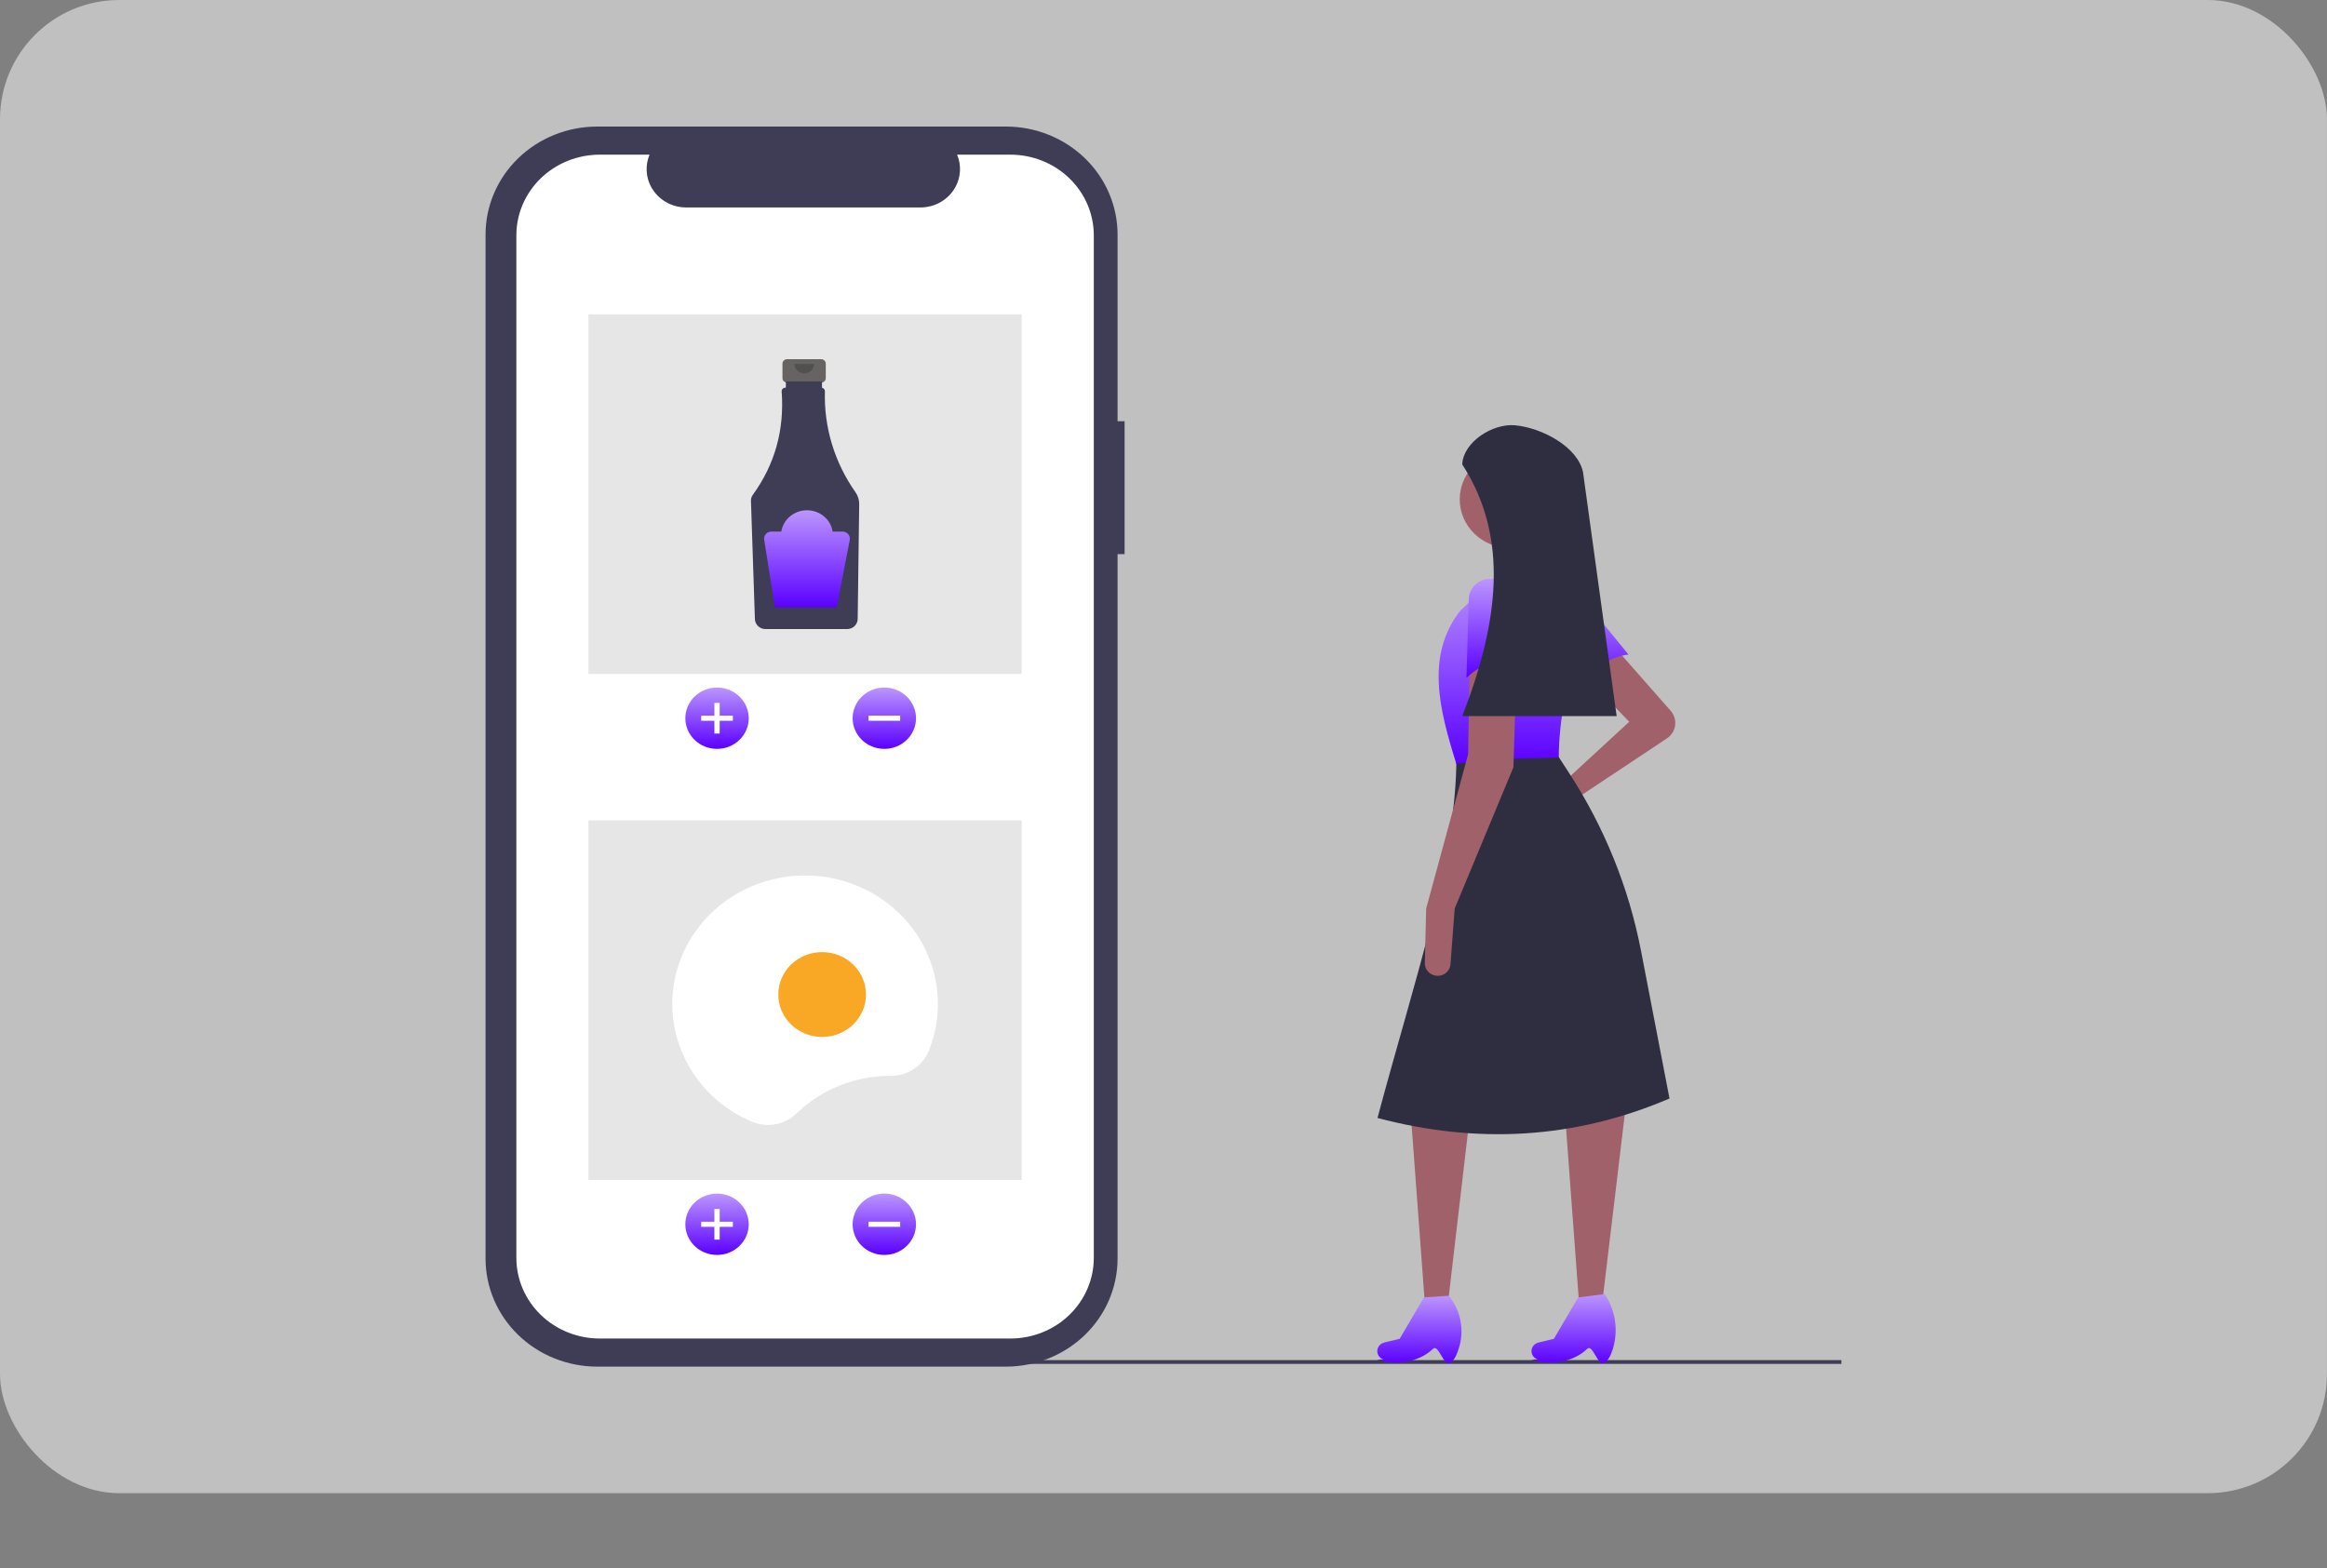 <svg width="7476" height="5039" viewBox="0 0 7476 5039" fill="none" xmlns="http://www.w3.org/2000/svg">
<rect x="0" y="0" width="7476" height="5039" fill="#808080" stroke="none"/>
<rect width="7475.86" height="4798.38" rx="383" fill="white" fill-opacity="0.5"/>
<g clip-path="url(#clip0_176_9)">
<path d="M5915.93 4370.68H2976.43V4382.95H5915.93V4370.68Z" fill="#3F3D56"/>
<path d="M5367.35 2284.16C5373.01 2290.59 5377.21 2298.11 5379.68 2306.21C5382.14 2314.32 5382.83 2322.83 5381.68 2331.21C5380.53 2339.58 5377.57 2347.63 5373.01 2354.83C5368.44 2362.04 5362.36 2368.23 5355.16 2373.01L5050.95 2575.15L4916.99 2661.58C4909.38 2666.49 4900.15 2668.48 4891.11 2667.17C4882.07 2665.86 4873.85 2661.34 4868.06 2654.49C4864.68 2650.5 4862.24 2645.84 4860.91 2640.85C4859.57 2635.85 4859.37 2630.64 4860.32 2625.56C4861.28 2620.48 4863.36 2615.67 4866.42 2611.44C4869.48 2607.22 4873.46 2603.69 4878.07 2601.1L5007.81 2528.19L5234.25 2319.47L5088.69 2168.16L5196.51 2089.89L5367.35 2284.16Z" fill="#A0616A"/>
<path d="M4651.98 4187.47H4577.57L4533.37 3592.63L4722.07 3587.41L4651.98 4187.47Z" fill="#A0616A"/>
<path d="M4657.37 4380.53C4637.53 4389.3 4620.91 4318.29 4604.17 4334.21C4557.36 4378.73 4485.67 4388.43 4423.18 4368.99L4445.05 4368.75C4441.28 4367.58 4437.79 4365.68 4434.8 4363.16C4431.81 4360.65 4429.38 4357.57 4427.66 4354.12C4425.93 4350.67 4424.95 4346.92 4424.77 4343.09C4424.59 4339.26 4425.21 4335.43 4426.6 4331.84C4428.27 4327.55 4430.98 4323.71 4434.52 4320.65C4438.06 4317.6 4442.31 4315.42 4446.91 4314.31L4496.69 4302.26L4574.87 4169.21L4654.68 4163.99C4672.47 4185.94 4684.88 4211.51 4690.99 4238.78C4697.1 4266.04 4696.74 4294.3 4689.94 4321.41C4682.7 4350.01 4671.52 4374.28 4657.37 4380.53Z" fill="url(#paint0_linear_176_9)"/>
<path d="M5147.46 4187.47H5073.04L5028.85 3592.63L5222.94 3556.11L5147.46 4187.47Z" fill="#A0616A"/>
<path d="M5152.85 4380.53C5133.01 4389.3 5116.39 4318.29 5099.65 4334.21C5052.84 4378.73 4981.15 4388.43 4918.66 4368.99L4940.53 4368.75C4936.76 4367.58 4933.27 4365.68 4930.28 4363.16C4927.29 4360.65 4924.86 4357.57 4923.14 4354.12C4921.41 4350.67 4920.43 4346.92 4920.25 4343.09C4920.07 4339.26 4920.69 4335.43 4922.08 4331.84C4923.74 4327.55 4926.46 4323.71 4930 4320.65C4933.54 4317.6 4937.79 4315.42 4942.38 4314.31L4992.17 4302.26L5070.35 4169.21L5155.55 4158.77L5157.7 4162.18C5174.17 4187.87 5184.79 4216.66 5188.85 4246.64C5192.91 4276.62 5190.31 4307.09 5181.24 4336.02C5174.15 4357.99 5164.51 4375.38 5152.85 4380.53Z" fill="url(#paint1_linear_176_9)"/>
<path d="M5231.84 2103.34C5163.4 2112.56 5116.03 2148.83 5096.73 2221.18L4970.94 1996.41C4963.48 1982.13 4961.59 1965.72 4965.62 1950.2C4969.64 1934.67 4979.31 1921.07 4992.86 1911.89C5007.23 1902.14 5024.91 1898.08 5042.28 1900.54C5059.65 1903 5075.38 1911.79 5086.27 1925.12L5231.84 2103.34Z" fill="url(#paint2_linear_176_9)"/>
<path d="M5363.65 3530.02C5057.81 3660.98 4744.81 3677.1 4425.54 3592.63C4542.13 3155.02 4679.79 2759.32 4678.94 2434.27L4991.64 2408.18L5039.79 2482.05C5154.02 2657.32 5232.87 2851.96 5272.16 3055.67L5363.65 3530.02Z" fill="#2F2E41"/>
<path d="M4851.46 1761.16C4940.79 1761.16 5013.21 1691.08 5013.21 1604.63C5013.21 1518.17 4940.79 1448.09 4851.46 1448.09C4762.14 1448.09 4689.72 1518.17 4689.72 1604.63C4689.72 1691.08 4762.14 1761.16 4851.46 1761.16Z" fill="#A0616A"/>
<path d="M5029.38 1881.17L4829.9 1891.61L4797.55 1719.42L4959.29 1693.33L5029.38 1881.17Z" fill="#A0616A"/>
<path d="M5007.81 2434.27L4789.27 2440.23L4678.94 2455.14C4624.78 2281.99 4579.18 2109.25 4689.72 1964.66L4819.12 1839.43L5013.21 1834.21L5015.78 1835.63C5046.6 1852.73 5070.49 1879.47 5083.51 1911.46C5096.52 1943.45 5097.89 1978.77 5087.39 2011.62C5039.22 2163.1 5008.28 2306.14 5007.81 2434.27Z" fill="url(#paint3_linear_176_9)"/>
<path d="M4673.55 2919.53L4659.99 3098.83C4659.26 3108.44 4654.98 3117.46 4647.92 3124.25C4640.86 3131.04 4631.51 3135.13 4621.58 3135.77C4615.86 3136.14 4610.12 3135.35 4604.73 3133.45C4599.34 3131.56 4594.42 3128.6 4590.28 3124.76C4586.14 3120.92 4582.87 3116.29 4580.69 3111.16C4578.5 3106.03 4577.44 3100.52 4577.58 3094.97L4581.89 2919.53L4716.68 2423.83L4722.07 2121.19L4873.03 2115.98L4862.25 2465.57L4673.55 2919.53Z" fill="#A0616A"/>
<path d="M4889.2 2142.07C4825.2 2116.88 4765.42 2125.31 4711.29 2178.59L4718.7 1923.07C4719.64 1907.09 4726.49 1891.97 4738.01 1880.48C4749.52 1869 4764.93 1861.91 4781.4 1860.53C4798.89 1859.05 4816.3 1864.11 4830.06 1874.66C4843.82 1885.2 4852.89 1900.44 4855.41 1917.25L4889.2 2142.07Z" fill="url(#paint4_linear_176_9)"/>
<path d="M5193.82 2301.21H4697.81C4813.52 2004.67 4850.83 1728.8 4697.81 1492.44C4700.44 1421.45 4794.52 1359.91 4867.58 1366.71C4953.87 1374.74 5069.83 1436.11 5085.99 1518.53L5193.82 2301.21Z" fill="#2F2E41"/>
<path d="M3613.05 1353.67H3590.43V753.849C3590.43 708.259 3581.15 663.116 3563.12 620.996C3545.1 578.876 3518.67 540.605 3485.37 508.368C3452.06 476.131 3412.51 450.56 3368.99 433.113C3325.47 415.667 3278.83 406.687 3231.72 406.688H1918.64C1871.54 406.687 1824.89 415.667 1781.37 433.113C1737.85 450.56 1698.31 476.132 1665 508.369C1631.69 540.606 1605.26 578.876 1587.24 620.996C1569.21 663.116 1559.93 708.259 1559.93 753.849V4044.53C1559.93 4090.12 1569.21 4135.26 1587.24 4177.38C1605.26 4219.5 1631.69 4257.77 1665 4290.01C1698.31 4322.24 1737.85 4347.81 1781.37 4365.26C1824.89 4382.71 1871.54 4391.69 1918.64 4391.69H3231.72C3278.83 4391.69 3325.47 4382.71 3368.99 4365.26C3412.51 4347.81 3452.06 4322.24 3485.37 4290.01C3518.67 4257.77 3545.1 4219.5 3563.12 4177.38C3581.15 4135.26 3590.43 4090.12 3590.43 4044.53V1780.64H3613.05V1353.67Z" fill="#3F3D56"/>
<path d="M3246.19 497.008H3074.79C3082.68 515.71 3085.68 536.002 3083.55 556.095C3081.42 576.188 3074.22 595.466 3062.58 612.231C3050.94 628.995 3035.22 642.732 3016.8 652.23C2998.38 661.728 2977.83 666.697 2956.96 666.699H2204.71C2183.84 666.697 2163.29 661.728 2144.88 652.23C2126.46 642.732 2110.73 628.995 2099.09 612.231C2087.45 595.466 2080.25 576.188 2078.12 556.095C2075.99 536.002 2079 515.71 2086.88 497.008H1926.79C1891.61 497.008 1856.78 503.714 1824.28 516.742C1791.78 529.771 1762.25 548.868 1737.37 572.942C1712.5 597.016 1692.77 625.596 1679.3 657.051C1665.84 688.505 1658.91 722.218 1658.91 756.264V4042.11C1658.91 4076.16 1665.84 4109.87 1679.3 4141.33C1692.77 4172.78 1712.5 4201.36 1737.37 4225.43C1762.25 4249.51 1791.78 4268.61 1824.28 4281.63C1856.78 4294.66 1891.61 4301.37 1926.79 4301.37H3246.19C3281.37 4301.37 3316.21 4294.66 3348.71 4281.63C3381.21 4268.61 3410.74 4249.51 3435.61 4225.43C3460.49 4201.36 3480.22 4172.78 3493.68 4141.33C3507.14 4109.87 3514.07 4076.16 3514.07 4042.11V756.264C3514.07 687.505 3485.85 621.562 3435.61 572.942C3385.38 524.322 3317.24 497.008 3246.19 497.008Z" fill="white"/>
<path d="M3282.39 1010.28H1890.6V2165.63H3282.39V1010.28Z" fill="#E6E6E6"/>
<path d="M2303.61 2406.55C2359.85 2406.55 2405.45 2362.42 2405.45 2307.99C2405.45 2253.56 2359.85 2209.43 2303.61 2209.43C2247.36 2209.43 2201.77 2253.56 2201.77 2307.99C2201.77 2362.42 2247.36 2406.55 2303.61 2406.55Z" fill="url(#paint5_linear_176_9)"/>
<path d="M2354.53 2299.78H2312.1V2258.71H2295.12V2299.78H2252.69V2316.2H2295.12V2357.27H2312.1V2316.2H2354.53V2299.78Z" fill="white"/>
<path d="M2841.09 2406.55C2897.33 2406.55 2942.93 2362.42 2942.93 2307.99C2942.93 2253.56 2897.33 2209.43 2841.09 2209.43C2784.85 2209.43 2739.25 2253.56 2739.25 2307.99C2739.25 2362.42 2784.85 2406.55 2841.09 2406.55Z" fill="url(#paint6_linear_176_9)"/>
<path d="M2892.01 2316.2V2299.78H2790.17V2316.2H2892.01Z" fill="white"/>
<path d="M2638.4 1154.37H2528.41C2524.55 1154.37 2520.84 1155.85 2518.1 1158.5C2515.37 1161.15 2513.83 1164.74 2513.83 1168.48V1215.2C2513.83 1218.95 2515.37 1222.53 2518.1 1225.18C2520.84 1227.83 2524.55 1229.31 2528.41 1229.31H2546.64V1299.32H2620.17V1229.31H2638.4C2642.27 1229.31 2645.98 1227.83 2648.71 1225.18C2651.45 1222.53 2652.98 1218.95 2652.98 1215.2V1168.48C2652.98 1164.74 2651.45 1161.15 2648.71 1158.5C2645.98 1155.85 2642.27 1154.37 2638.4 1154.37Z" fill="#676363"/>
<path d="M2748.57 1581.97C2681.21 1486.58 2646.77 1373 2650.19 1257.51C2650.25 1254.85 2649.36 1252.24 2647.66 1250.14C2645.97 1248.04 2643.57 1246.58 2640.88 1245.99V1225.8H2524.72V1245.71H2523.12C2521.56 1245.71 2520.01 1246.01 2518.56 1246.6C2517.12 1247.18 2515.8 1248.03 2514.7 1249.1C2513.59 1250.17 2512.72 1251.45 2512.12 1252.85C2511.52 1254.25 2511.22 1255.75 2511.22 1257.26C2511.22 1257.54 2511.23 1257.82 2511.25 1258.1C2520.4 1381.56 2489.5 1492.28 2418.55 1590.25C2414.46 1595.88 2412.38 1602.64 2412.6 1609.52L2425.3 1989.77C2425.61 1998.25 2429.29 2006.29 2435.57 2012.21C2441.85 2018.13 2450.25 2021.47 2459.02 2021.54H2721.76C2730.63 2021.47 2739.12 2018.05 2745.42 2012.01C2751.72 2005.97 2755.34 1997.79 2755.5 1989.21L2760.4 1620.02C2760.54 1606.47 2756.41 1593.19 2748.57 1581.97Z" fill="#3F3D56"/>
<path opacity="0.2" d="M2615.47 1169.59C2615.47 1177.67 2612.16 1185.41 2606.26 1191.12C2600.36 1196.83 2592.36 1200.04 2584.01 1200.04C2575.67 1200.04 2567.67 1196.83 2561.77 1191.12C2555.87 1185.41 2552.55 1177.67 2552.55 1169.59" fill="black"/>
<path d="M2706.97 1708.28H2675.16C2672.12 1689.21 2662.13 1671.81 2646.99 1659.25C2631.85 1646.68 2612.57 1639.77 2592.63 1639.77C2572.68 1639.77 2553.4 1646.68 2538.26 1659.25C2523.13 1671.81 2513.13 1689.21 2510.1 1708.28H2478.28C2474.89 1708.28 2471.55 1708.99 2468.47 1710.36C2465.4 1711.73 2462.66 1713.72 2460.46 1716.21C2458.26 1718.69 2456.63 1721.61 2455.7 1724.76C2454.77 1727.91 2454.56 1731.22 2455.07 1734.46L2489.63 1951.86H2688.07L2730.05 1735.19C2730.69 1731.91 2730.57 1728.53 2729.7 1725.3C2728.83 1722.07 2727.24 1719.06 2725.04 1716.49C2722.84 1713.92 2720.08 1711.85 2716.95 1710.44C2713.83 1709.02 2710.42 1708.28 2706.97 1708.28Z" fill="url(#paint7_linear_176_9)"/>
<path d="M3282.39 2636.52H1890.6V3791.87H3282.39V2636.52Z" fill="#E6E6E6"/>
<path d="M2303.61 4032.79C2359.85 4032.79 2405.45 3988.67 2405.45 3934.23C2405.45 3879.8 2359.85 3835.67 2303.61 3835.67C2247.36 3835.67 2201.77 3879.8 2201.77 3934.23C2201.77 3988.67 2247.36 4032.79 2303.61 4032.79Z" fill="url(#paint8_linear_176_9)"/>
<path d="M2354.53 3926.02H2312.1V3884.96H2295.12V3926.02H2252.69V3942.45H2295.12V3983.52H2312.1V3942.45H2354.53V3926.02Z" fill="white"/>
<path d="M2841.09 4032.79C2897.33 4032.79 2942.93 3988.67 2942.93 3934.23C2942.93 3879.8 2897.33 3835.67 2841.09 3835.67C2784.85 3835.67 2739.25 3879.8 2739.25 3934.23C2739.25 3988.67 2784.85 4032.79 2841.09 4032.79Z" fill="url(#paint9_linear_176_9)"/>
<path d="M2892.01 3942.45V3926.02H2790.17V3942.45H2892.01Z" fill="white"/>
<path d="M2860.48 3457.3L2861.25 3457.3C2887.46 3457.51 2913.12 3450.08 2934.89 3435.96C2956.66 3421.85 2973.54 3401.71 2983.31 3378.18C3014.09 3302.84 3021.3 3220.4 3004.03 3141.13C2986.77 3061.85 2945.79 2989.24 2886.19 2932.34C2826.6 2875.45 2751.03 2836.77 2668.9 2821.13C2586.76 2805.49 2501.68 2813.58 2424.26 2844.39C2346.84 2875.2 2280.49 2927.37 2233.48 2994.4C2186.47 3061.44 2160.87 3140.37 2159.88 3221.38C2158.88 3302.39 2182.52 3381.9 2227.87 3450C2273.22 3518.1 2338.26 3571.79 2414.9 3604.37C2438.72 3614.58 2465.17 3617.58 2490.79 3612.99C2516.4 3608.39 2539.98 3596.41 2558.44 3578.61C2598.02 3540.1 2645.09 3509.56 2696.93 3488.74C2748.77 3467.91 2804.36 3457.23 2860.48 3457.3Z" fill="white"/>
<path d="M2641.29 3332.29C2719.11 3332.29 2782.2 3271.23 2782.2 3195.92C2782.2 3120.6 2719.11 3059.54 2641.29 3059.54C2563.47 3059.54 2500.38 3120.6 2500.38 3195.92C2500.38 3271.23 2563.47 3332.29 2641.29 3332.29Z" fill="#F9A825"/>
</g>
<defs>
<linearGradient id="paint0_linear_176_9" x1="4559.25" y1="4163.99" x2="4559.25" y2="4381.28" gradientUnits="userSpaceOnUse">
<stop stop-color="#BB96FE"/>
<stop offset="1" stop-color="#5B00FF"/>
</linearGradient>
<linearGradient id="paint1_linear_176_9" x1="5054.68" y1="4158.77" x2="5054.68" y2="4381.28" gradientUnits="userSpaceOnUse">
<stop stop-color="#BB96FE"/>
<stop offset="1" stop-color="#5B00FF"/>
</linearGradient>
<linearGradient id="paint2_linear_176_9" x1="5097.69" y1="1899.84" x2="5097.69" y2="2221.18" gradientUnits="userSpaceOnUse">
<stop stop-color="#BB96FE"/>
<stop offset="1" stop-color="#5B00FF"/>
</linearGradient>
<linearGradient id="paint3_linear_176_9" x1="4858.14" y1="1834.21" x2="4858.14" y2="2455.14" gradientUnits="userSpaceOnUse">
<stop stop-color="#BB96FE"/>
<stop offset="1" stop-color="#5B00FF"/>
</linearGradient>
<linearGradient id="paint4_linear_176_9" x1="4800.24" y1="1860.28" x2="4800.24" y2="2178.59" gradientUnits="userSpaceOnUse">
<stop stop-color="#BB96FE"/>
<stop offset="1" stop-color="#5B00FF"/>
</linearGradient>
<linearGradient id="paint5_linear_176_9" x1="2303.61" y1="2209.43" x2="2303.61" y2="2406.55" gradientUnits="userSpaceOnUse">
<stop stop-color="#BB96FE"/>
<stop offset="1" stop-color="#5B00FF"/>
</linearGradient>
<linearGradient id="paint6_linear_176_9" x1="2841.09" y1="2209.43" x2="2841.09" y2="2406.55" gradientUnits="userSpaceOnUse">
<stop stop-color="#BB96FE"/>
<stop offset="1" stop-color="#5B00FF"/>
</linearGradient>
<linearGradient id="paint7_linear_176_9" x1="2592.63" y1="1639.77" x2="2592.63" y2="1951.86" gradientUnits="userSpaceOnUse">
<stop stop-color="#BB96FE"/>
<stop offset="1" stop-color="#5B00FF"/>
</linearGradient>
<linearGradient id="paint8_linear_176_9" x1="2303.61" y1="3835.67" x2="2303.61" y2="4032.79" gradientUnits="userSpaceOnUse">
<stop stop-color="#BB96FE"/>
<stop offset="1" stop-color="#5B00FF"/>
</linearGradient>
<linearGradient id="paint9_linear_176_9" x1="2841.09" y1="3835.67" x2="2841.09" y2="4032.79" gradientUnits="userSpaceOnUse">
<stop stop-color="#BB96FE"/>
<stop offset="1" stop-color="#5B00FF"/>
</linearGradient>
<clipPath id="clip0_176_9">
<rect width="4356" height="3985" fill="white" transform="translate(1559.93 406.688)"/>
</clipPath>
</defs>
</svg>
